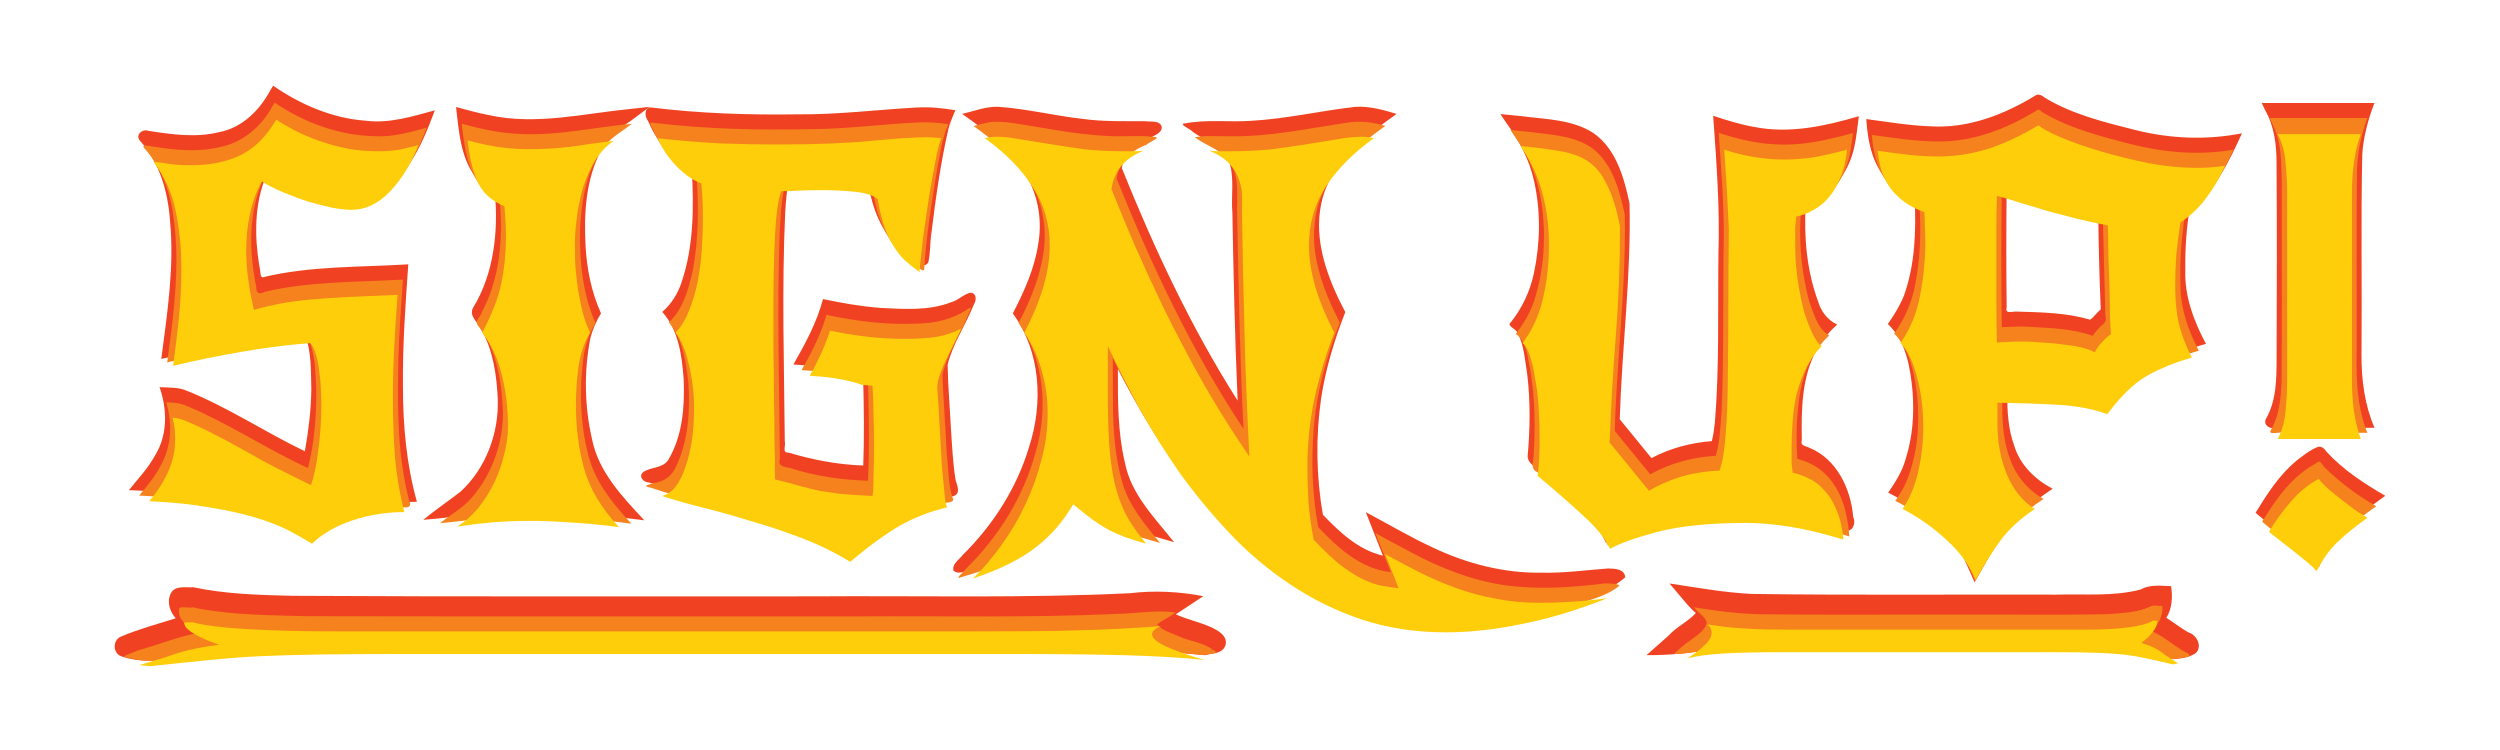<?xml version="1.0" encoding="UTF-8" standalone="no"?>
<!-- Created with Inkscape (http://www.inkscape.org/) -->

<svg
   width="1000"
   height="300"
   viewBox="0 0 264.583 79.375"
   version="1.1"
   id="svg5"
   xml:space="preserve"
   inkscape:version="1.2.2 (b0a8486541, 2022-12-01)"
   sodipodi:docname="signup.svg"
   inkscape:export-filename="ignite.jpg"
   inkscape:export-xdpi="103.68"
   inkscape:export-ydpi="103.68"
   xmlns:inkscape="http://www.inkscape.org/namespaces/inkscape"
   xmlns:sodipodi="http://sodipodi.sourceforge.net/DTD/sodipodi-0.dtd"
   xmlns="http://www.w3.org/2000/svg"
   xmlns:svg="http://www.w3.org/2000/svg"><sodipodi:namedview
     id="namedview7"
     pagecolor="#ffffff"
     bordercolor="#666666"
     borderopacity="1.0"
     inkscape:showpageshadow="2"
     inkscape:pageopacity="0.0"
     inkscape:pagecheckerboard="0"
     inkscape:deskcolor="#d1d1d1"
     inkscape:document-units="px"
     showgrid="false"
     inkscape:zoom="1.1893044"
     inkscape:cx="577.64858"
     inkscape:cy="201.37822"
     inkscape:window-width="1900"
     inkscape:window-height="1040"
     inkscape:window-x="10"
     inkscape:window-y="30"
     inkscape:window-maximized="1"
     inkscape:current-layer="layer1" /><defs
     id="defs2" /><g
     inkscape:label="Layer 1"
     inkscape:groupmode="layer"
     id="layer1"><path
       id="path7869"
       style="font-size:54.865px;font-family:'New Rocker';-inkscape-font-specification:'New Rocker';fill:#f04222;fill-opacity:1;stroke-width:0.265"
       d="m 239.724,11.656 c 0.968,1.687 1.209,3.648 1.209,5.562 0.05,6.879 0.041,13.76 0.008,20.64 -0.009,2.229 0.008,4.515 -1.153,6.516 -0.277,0.711 0.587,1.09 1.168,0.911 3.443,-0.02 6.901,5.97e-4 10.35,-0.007 -1.048,-2.421 -1.389,-5.054 -1.379,-7.707 0.064,-7.085 -0.075,-14.173 0.08,-21.256 0.116,-1.782 0.606,-3.647 1.285,-5.414 -3.974,0 -7.948,0 -11.922,0 0.118,0.251 0.236,0.503 0.354,0.754 z m 5.629,35.623 c -0.857,0.328 -1.62,0.936 -2.35,1.506 -1.792,1.512 -3.08,3.504 -4.289,5.486 2.228,1.928 4.796,3.486 6.684,5.785 0.912,-2.091 2.221,-4.051 4.099,-5.39 0.95,-0.773 1.963,-1.464 2.946,-2.194 -2.237,-1.293 -4.447,-2.739 -6.205,-4.647 -0.192,-0.3 -0.499,-0.604 -0.885,-0.546 z" /><path
       id="path7655"
       style="font-size:54.865px;font-family:'New Rocker';-inkscape-font-specification:'New Rocker';fill:#f6821d;fill-opacity:1;stroke-width:0.265"
       d="m 240.556,13.243 c 0.96,1.922 0.869,4.112 0.936,6.18 -0.02,6.975 0.04,13.951 -0.03,20.925 -0.057,1.724 -0.214,3.597 -1.118,5.158 -0.377,0.613 0.918,0.164 1.291,0.301 2.97,0 5.94,-10e-7 8.91,0 -1.062,-2.66 -1.198,-5.554 -1.135,-8.384 0.019,-6.456 -0.039,-12.913 0.029,-19.367 0.069,-1.901 0.438,-3.785 1.105,-5.568 -3.447,0 -6.895,0 -10.342,0 0.118,0.251 0.236,0.503 0.354,0.754 z m 4.553,35.799 c -2.533,1.353 -4.247,3.774 -5.701,6.174 1.937,1.671 4.167,3.025 5.859,4.967 0.826,-1.79 2.001,-3.423 3.585,-4.616 0.838,-0.713 1.743,-1.341 2.629,-1.992 -1.946,-1.115 -3.77,-2.465 -5.38,-4.025 -0.355,-0.274 -0.487,-1.035 -0.993,-0.508 z" /><path
       id="path7601"
       style="font-size:10.583px;line-height:1.25;font-family:'New Rocker';-inkscape-font-specification:'New Rocker';fill:#f04222;fill-opacity:1;stroke-width:0.265"
       d="m 20.304,62.16 c -0.77,0.023 -1.833,-0.199 -2.242,0.676 -0.426,0.864 -0.083,1.917 0.535,2.598 -1.934,0.607 -3.905,1.141 -5.773,1.928 -0.915,0.347 -0.917,1.781 0.021,2.098 2.051,0.707 4.254,0.479 6.359,0.168 5.898,-0.684 11.802,-0.914 17.738,-0.902 14.547,-0.09 29.094,-0.011 43.641,-0.043 12.532,0.015 25.065,-0.049 37.595,0.117 3.137,0.07 6.226,0.219 9.348,0.541 0.74,-0.21 1.891,-0.12 2.178,-1.08 0.251,-0.983 -0.834,-1.562 -1.583,-1.904 -1.194,-0.527 -2.493,-0.8 -3.687,-1.339 0.982,-0.625 1.94,-1.287 2.914,-1.926 -2.551,-0.485 -5.162,-0.619 -7.742,-0.312 C 108.433,63.33 97.243,63.033 86.061,63.115 67.711,63.1 49.36,63.166 31.011,63.057 27.441,62.97 23.913,62.888 20.404,62.14 l -0.098,0.019 z" /><path
       id="path7603"
       style="font-size:10.583px;line-height:1.25;font-family:'New Rocker';-inkscape-font-specification:'New Rocker';fill:#f04222;fill-opacity:1;stroke-width:0.265"
       d="m 177.606,62.837 c 0.601,0.706 1.169,1.444 1.872,2.041 -0.862,0.938 -2.049,1.457 -2.908,2.408 -0.772,0.683 -1.544,1.366 -2.315,2.049 2.398,0.028 4.783,-0.243 7.151,-0.616 6.969,-0.41 13.95,-0.134 20.925,-0.216 7.137,0.039 14.28,-0.129 21.413,0.159 1.963,0.171 3.935,0.634 5.922,1.086 0.93,-0.012 1.957,-0.087 2.739,-0.643 0.723,-0.74 0.041,-1.955 -0.802,-2.174 -0.805,-0.468 -1.548,-1.043 -2.332,-1.547 0.614,-0.985 0.686,-2.217 0.5,-3.35 -1.074,-0.03 -2.217,-0.21 -3.203,0.353 -2.91,0.766 -5.94,0.448 -8.908,0.545 -10.75,-0.033 -21.502,0.072 -32.251,-0.074 -2.93,-0.14 -5.824,-0.678 -8.724,-1.109 0.307,0.363 0.614,0.725 0.921,1.088 z" /><path
       id="path7380"
       style="font-size:10.583px;line-height:1.25;font-family:'New Rocker';-inkscape-font-specification:'New Rocker';fill:#f6821d;fill-opacity:1;stroke-width:0.265"
       d="m 20.406,64.275 c -0.438,0.154 -1.554,-0.288 -1.47,0.328 -0.036,1.274 1.285,1.874 2.254,2.346 -2.301,0.387 -4.459,1.318 -6.705,1.917 -0.297,0.223 -1.771,0.559 -1.16,0.695 1.35,0.376 2.756,0.511 4.14,0.251 4.613,-0.504 9.232,-0.963 13.863,-1.017 10.318,-0.2 20.639,-0.073 30.958,-0.109 16.865,0.017 33.73,-0.035 50.594,0.028 4.87,0.065 9.733,0.1 14.554,0.615 0.394,-0.165 1.884,-0.111 0.945,-0.542 -1.051,-0.817 -2.447,-0.896 -3.635,-1.449 -0.774,-0.36 -1.747,-0.566 -2.279,-1.27 0.612,-0.462 1.34,-0.787 1.969,-1.246 -2.049,-0.294 -4.143,0.112 -6.17,0.146 -9.093,0.421 -18.198,0.215 -27.297,0.266 -19.486,-0.013 -38.971,0.025 -58.457,-0.019 -3.797,-0.1 -7.555,-0.11 -11.299,-0.765 -0.271,-0.039 -0.533,-0.152 -0.804,-0.172 z" /><path
       id="path7382"
       style="font-size:10.583px;line-height:1.25;font-family:'New Rocker';-inkscape-font-specification:'New Rocker';fill:#f6821d;fill-opacity:1;stroke-width:0.265"
       d="m 227.664,64.149 c -1.44,0.712 -3.062,0.718 -4.582,0.848 -5.184,0.114 -10.372,0.02 -15.557,0.051 -7.23,-0.028 -14.46,0.059 -21.689,-0.051 -2.184,-0.069 -4.382,-0.374 -6.561,-0.723 0.419,0.553 1.137,0.927 1.363,1.601 -0.189,0.951 -1.173,1.426 -1.844,1.977 -0.621,0.368 -1.117,0.914 -1.669,1.38 1.751,-0.027 3.448,-0.555 5.202,-0.59 5.588,-0.266 11.184,-0.092 16.776,-0.142 7.541,0.029 15.083,-0.063 22.624,0.055 2.476,0.03 4.947,0.429 7.334,1.039 0.637,0.253 1.278,0.192 1.92,-9.45e-4 0.853,-0.065 1.021,-0.261 0.169,-0.653 -1.192,-0.667 -2.213,-1.652 -3.485,-2.154 0.735,-0.66 1.285,-1.604 1.182,-2.656 -0.386,0.029 -0.821,-0.125 -1.182,0.02 z" /><path
       id="path2632"
       style="font-size:54.865px;line-height:1.25;font-family:'New Rocker';-inkscape-font-specification:'New Rocker';fill:#f04222;fill-opacity:1;stroke-width:0.265"
       d="m 28.623,9.533 c -1.12,2.119 -2.999,3.995 -5.428,4.451 -2.44,0.609 -5.012,0.253 -7.515,-0.144 -0.617,-0.222 -1.355,0.417 -0.897,1.019 2.113,2.313 2.998,5.459 3.213,8.525 0.463,4.911 -0.295,9.736 -0.926,14.606 4.997,-1.216 10.049,-2.233 15.193,-2.678 0.713,1.931 0.628,3.881 0.686,5.896 -0.031,2.229 -0.298,4.366 -0.684,6.551 -4.299,-2.064 -8.292,-4.76 -12.746,-6.506 -0.847,-0.284 -1.754,-0.226 -2.633,-0.279 0.822,2.342 0.87,5.076 -0.48,7.236 -0.734,1.351 -1.808,2.47 -2.762,3.662 4.933,0.195 9.985,0.654 14.695,2.334 1.721,0.679 3.214,1.555 4.822,2.531 1.668,-1.764 3.929,-2.794 6.243,-3.25 1.58,-0.349 3.101,-0.354 4.72,-0.379 -1.102,-3.948 -1.478,-8.053 -1.477,-12.141 -0.05,-4.351 0.257,-8.658 0.565,-12.992 -5.152,0.32 -10.391,0.148 -15.438,1.379 -0.265,-0.027 -0.204,-0.824 -0.324,-1.181 -0.525,-3.194 -0.536,-6.592 0.736,-9.62 2.802,1.389 5.853,2.406 8.987,2.608 2.495,-1.5e-4 4.643,-1.655 5.996,-3.64 1.305,-1.754 2.084,-3.817 2.853,-5.844 -2.382,0.642 -4.813,1.417 -7.313,1.099 -3.543,-0.252 -6.901,-1.706 -9.803,-3.704 -0.095,0.153 -0.19,0.306 -0.285,0.459 z M 215.504,10.056 c -3.343,2.061 -7.231,3.576 -11.231,3.309 -2.292,-0.082 -4.485,-0.464 -6.761,-0.764 0.157,2.528 0.73,5.318 2.795,7.004 0.687,0.612 1.478,1.104 2.326,1.457 0.166,3.428 0.03,6.955 -1.117,10.188 -0.454,1.122 -1.038,2.063 -1.719,3.041 1.929,1.812 2.365,4.574 2.613,7.083 0.183,2.476 0.022,4.847 -0.738,7.243 -0.363,1.29 -1.088,2.425 -1.838,3.52 3.127,1.602 6.266,3.685 7.96,6.864 0.419,0.86 0.782,1.745 1.178,2.615 1.852,-3.183 3.494,-6.76 6.711,-8.812 0.516,-0.366 1.038,-0.724 1.557,-1.086 -1.867,-0.954 -3.474,-2.54 -4.08,-4.586 -0.616,-1.678 -0.75,-3.692 -0.719,-5.544 3.631,0.136 7.337,-0.018 10.797,1.31 0.467,0.004 0.68,-0.786 1.052,-1.108 1.419,-1.838 3.252,-3.41 5.468,-4.185 1.201,-0.501 2.46,-0.843 3.705,-1.217 -1.297,-2.417 -2.294,-5.086 -2.184,-7.87 -0.033,-2.172 0.122,-4.347 0.461,-6.493 2.728,-1.889 4.207,-4.983 5.533,-7.918 -3.757,0.741 -7.59,0.581 -11.282,-0.346 -3.284,-0.826 -6.722,-1.676 -9.593,-3.427 -0.237,-0.215 -0.574,-0.396 -0.895,-0.275 z m -72.045,1.25 c -3.693,0.413 -7.331,1.277 -11.053,1.479 -2.288,0.165 -4.701,-0.172 -7.009,0.279 -0.759,0.036 0.616,0.604 0.835,0.884 1.312,0.987 3.225,1.41 3.835,3.118 0.608,1.753 0.205,3.645 0.359,5.459 0.12,6.626 0.265,13.252 0.557,19.873 -4.93,-7.752 -8.838,-16.104 -12.26,-24.615 0.237,-1.476 1.495,-2.559 2.84,-3.043 0.448,-0.409 1.408,-0.569 1.389,-1.295 -0.171,-0.744 -1.136,-0.522 -1.716,-0.616 -2.233,-0.019 -4.449,0.063 -6.649,-0.247 -2.961,-0.327 -5.905,-1.067 -8.912,-1.279 -1.327,-0.06 -2.578,0.467 -3.853,0.749 2.243,1.576 4.57,3.332 6.133,5.529 1.76,2.318 2.425,5.351 1.928,8.206 -0.377,2.576 -1.477,5.043 -2.694,7.38 2.953,4.033 3.242,9.506 1.715,14.15 -1.287,4.321 -3.814,8.268 -7.051,11.453 -0.375,0.503 -1.109,0.894 -0.943,1.625 0.648,0.525 1.411,-0.087 2.109,-0.205 4.143,-1.258 8.2,-3.476 10.67,-7.142 0.284,-0.417 0.786,0.456 1.174,0.587 1.914,1.423 4.151,2.334 6.45,2.892 0.981,0.283 1.962,0.567 2.942,0.85 -2.04,-2.573 -4.55,-5.052 -5.198,-8.403 -0.778,-3.264 -0.749,-6.582 -0.747,-9.917 3.738,7.268 8.451,14.205 14.793,19.452 5.158,4.219 11.582,7.08 18.3,7.306 6.389,0.287 12.744,-1.193 18.676,-3.476 0.704,-0.309 1.351,-0.733 1.926,-1.244 -0.085,-0.907 -1.114,-0.911 -1.809,-0.932 -2.328,0.17 -4.659,0.501 -7.004,0.447 -4,0.066 -7.95,-0.951 -11.549,-2.66 -2.428,-1.128 -4.735,-2.494 -7.097,-3.749 0.605,1.536 1.21,3.073 1.814,4.609 -2.589,-0.617 -4.533,-2.44 -6.348,-4.328 -0.724,-4.063 -0.774,-8.283 -0.193,-12.316 0.471,-3.144 1.417,-6.219 2.557,-9.133 -1.835,-3.497 -3.396,-7.51 -2.535,-11.513 0.692,-3.359 3.254,-5.953 5.866,-7.926 0.688,-0.528 1.401,-1.023 2.099,-1.538 -1.411,-0.432 -2.854,-0.835 -4.346,-0.752 z m -76.643,0.213 c -5.039,0.489 -10.09,1.774 -15.129,0.653 -1.116,-0.213 -2.289,-0.548 -3.424,-0.848 0.31,2.678 0.494,5.654 2.351,7.78 0.5,0.537 1.107,0.971 1.761,1.3 0.367,4.099 -0.093,8.538 -2.297,12.15 -0.508,0.912 0.534,1.547 0.851,2.306 1.282,2.256 1.634,4.911 1.752,7.356 0.128,3.613 -1.255,7.354 -3.94,9.816 -1.306,1.008 -2.671,1.939 -3.951,2.984 4.116,-0.321 8.206,-1.116 12.351,-0.929 3.688,0.065 7.37,0.506 11.048,0.978 -2.324,-2.491 -4.859,-5.145 -5.537,-8.603 -0.791,-3.445 -0.852,-7.071 -0.2,-10.543 0.226,-0.977 0.63,-1.905 1.154,-2.759 -1.027,-2.277 -1.504,-4.718 -1.635,-7.142 -0.182,-3.403 0.017,-6.995 1.623,-10.071 0.661,-1.378 1.892,-2.304 3.126,-3.134 0.678,-0.502 1.355,-1.003 2.032,-1.505 -0.646,0.07 -1.292,0.139 -1.938,0.209 z m 30.24,-0.143 c -4.222,0.231 -8.39,0.764 -12.609,0.724 -5.217,0.077 -10.401,-0.086 -15.567,-0.731 -0.772,0.078 -0.634,1.028 -0.268,1.484 0.909,2.158 2.513,4.068 4.607,5.154 0.218,3.929 0.204,8.076 -1.091,11.877 -0.392,1.2 -1.083,2.297 -2.04,3.127 1.752,1.945 2.083,4.673 2.271,7.176 0.112,2.888 -0.127,5.959 -1.638,8.492 -0.621,0.935 -1.893,0.71 -2.697,1.322 -0.466,0.476 0.12,1.067 0.662,1.063 4.464,1.451 9.079,2.394 13.517,3.94 2.74,0.927 5.43,2.058 7.864,3.636 2.18,-1.828 4.542,-3.733 7.1,-4.916 1.206,-0.574 2.503,-0.921 3.789,-1.229 0.784,-0.346 0.286,-1.179 0.168,-1.765 -0.278,-1.73 -0.362,-3.562 -0.481,-5.359 -0.115,-2.269 -0.318,-4.531 -0.35,-6.79 0.566,-2.266 1.933,-4.216 2.78,-6.374 0.288,-0.423 0.289,-1.189 -0.336,-1.23 -0.75,0.14 -1.303,0.803 -2.054,1.001 -2.377,0.935 -5,0.732 -7.497,0.609 -2.049,-0.155 -4.076,-0.514 -6.086,-0.935 -0.648,2.468 -1.877,4.718 -3.129,6.922 2.121,0.162 4.175,0.264 6.164,0.798 0.43,0.264 1.408,0.042 1.218,0.733 0.078,3.053 0.121,6.109 0.008,9.162 -2.686,-0.088 -5.34,-0.599 -7.909,-1.366 -0.733,0.052 -0.254,-0.757 -0.394,-1.198 -0.071,-8.091 -0.331,-16.188 0.047,-24.274 0.062,-1.084 0.145,-2.184 0.385,-3.273 2.777,-0.054 5.625,-0.314 8.342,0.389 0.271,0.286 0.173,0.9 0.352,1.299 0.629,2.624 2.063,5.166 4.412,6.6 0.403,0.409 1.225,1.004 1.65,0.322 0.235,-1 0.169,-2.104 0.335,-3.14 0.455,-3.678 0.961,-7.362 1.792,-10.975 0.171,-0.688 0.476,-1.33 0.736,-1.987 -1.34,-0.22 -2.695,-0.369 -4.055,-0.287 z m 62.359,1.625 c 1.367,1.863 2.468,3.943 2.953,6.217 0.702,3.161 0.647,6.486 -0.02,9.648 -0.412,1.989 -1.3,3.854 -2.594,5.421 0.005,0.34 0.7,0.541 0.853,0.945 0.715,1.345 0.772,2.888 1.023,4.371 0.349,2.883 0.303,5.806 0.044,8.691 0.06,0.935 1.106,1.208 1.634,1.832 1.974,1.744 4.126,3.366 5.684,5.514 0.378,0.563 0.653,1.184 0.962,1.785 2.477,-1.468 5.303,-2.219 8.121,-2.691 3.662,-0.51 7.629,-0.658 11.324,-0.027 1.988,0.335 3.952,0.843 5.867,1.453 0.82,0.175 1.183,-0.81 0.863,-1.439 -0.241,-2.965 -1.724,-6.136 -4.616,-7.322 -0.387,-0.211 -1.01,-0.182 -0.822,-0.797 -0.054,-3.25 -0.024,-6.71 1.59,-9.629 0.543,-1.006 1.32,-1.854 2.154,-2.625 -1.023,-0.473 -1.716,-1.403 -2.029,-2.469 -1.198,-3.257 -1.498,-6.795 -1.305,-10.242 2.737,-0.848 4.6,-3.434 5.164,-6.162 0.227,-1.046 0.32,-2.116 0.461,-3.176 -3.577,1.051 -7.366,1.881 -11.089,1.13 -1.476,-0.254 -2.906,-0.711 -4.327,-1.175 0.352,4.87 0.717,9.713 0.558,14.599 -0.077,5.948 0.111,11.911 -0.375,17.846 -0.072,0.667 -0.157,1.336 -0.326,1.986 -2.218,0.17 -4.418,0.751 -6.387,1.795 -1.119,-1.37 -2.238,-2.741 -3.357,-4.111 0.228,-7.604 1.219,-15.211 1.037,-22.842 -0.58,-2.734 -1.414,-5.761 -3.828,-7.451 -2.256,-1.455 -5.045,-1.444 -7.618,-1.787 -0.74,-0.073 -1.481,-0.146 -2.222,-0.218 0.207,0.311 0.414,0.621 0.621,0.932 z m 53.02,7.023 c 3.165,0.98 6.413,1.968 9.629,2.574 0.035,3.375 0.124,6.779 0.264,10.139 -0.391,0.324 -0.744,0.833 -1.113,1.098 -2.489,-0.735 -5.118,-0.781 -7.692,-0.857 -0.474,-0.066 -1.378,0.337 -1.151,-0.459 -0.051,-4.17 -0.049,-8.341 -6.8e-4,-12.512 z" /><path
       id="path2801"
       style="font-size:54.865px;line-height:1.25;font-family:'New Rocker';-inkscape-font-specification:'New Rocker';fill:#f6821d;fill-opacity:1;stroke-width:0.265"
       d="m 28.789,11.324 c -1.147,2.084 -3.105,3.761 -5.474,4.233 -2.348,0.58 -4.781,0.333 -7.114,-0.046 -0.614,-0.083 -1.509,-0.333 -0.697,0.43 1.62,1.984 2.541,4.446 2.847,6.974 0.601,4.086 0.254,8.228 -0.242,12.295 -0.138,1.049 -0.277,2.098 -0.414,3.146 4.907,-1.192 9.893,-2.136 14.898,-2.551 0.81,1.683 0.787,3.623 0.88,5.451 0.024,2.779 -0.206,5.581 -0.878,8.281 -4.382,-2.003 -8.399,-4.733 -12.85,-6.583 -0.679,-0.298 -1.422,-0.358 -2.154,-0.366 0.681,2.223 0.561,4.724 -0.625,6.758 -0.584,1.144 -1.425,2.123 -2.243,3.103 4.703,0.213 9.462,0.744 13.91,2.363 1.574,0.589 3.012,1.473 4.455,2.322 2.475,-2.476 6.158,-3.405 9.5,-3.467 0.764,0.138 1.009,-0.128 0.67,-0.847 -1.244,-4.905 -1.193,-9.953 -1.095,-14.98 0.086,-2.754 0.29,-5.49 0.48,-8.249 -4.89,0.278 -9.856,0.166 -14.65,1.3 -0.611,0.325 -0.887,0.106 -0.88,-0.556 -0.767,-3.784 -0.85,-7.947 0.803,-11.455 2.543,1.354 5.324,2.303 8.176,2.72 2.015,0.372 4.101,-0.443 5.47,-1.935 1.704,-1.706 2.762,-3.916 3.592,-6.15 -1.846,0.493 -3.671,1.03 -5.564,0.894 -3.759,-0.076 -7.423,-1.45 -10.518,-3.544 -0.095,0.152 -0.19,0.305 -0.285,0.457 z m 186.674,0.424 c -3.186,1.927 -6.815,3.329 -10.591,3.219 -2.272,-0.017 -4.52,-0.387 -6.767,-0.69 0.168,2.19 0.771,4.531 2.544,5.982 0.726,0.651 1.579,1.162 2.497,1.493 0.173,2.8 0.092,5.6 -0.447,8.291 -0.323,1.897 -1.117,3.692 -2.23,5.256 1.699,1.73 2.119,4.249 2.432,6.556 0.282,3.104 0.056,6.179 -1.124,9.08 -0.304,0.738 -0.745,1.406 -1.184,2.069 2.803,1.437 5.479,3.367 7.233,6.025 0.5,0.772 0.82,1.638 1.204,2.469 1.33,-2.313 2.642,-4.859 4.564,-6.65 0.82,-0.77 1.75,-1.405 2.674,-2.041 -1.671,-0.96 -2.975,-2.504 -3.574,-4.342 -0.759,-2.03 -0.823,-4.222 -0.775,-6.363 3.462,0.149 7.013,-0.039 10.367,0.979 0.585,0.281 1.122,0.41 1.399,-0.308 1.442,-1.944 3.302,-3.638 5.605,-4.482 1.1,-0.498 2.262,-0.831 3.418,-1.173 -1.081,-2.087 -1.907,-4.349 -1.94,-6.726 -0.094,-2.547 0.07,-5.099 0.481,-7.614 2.466,-1.631 3.942,-4.311 5.123,-6.941 -3.71,0.66 -7.522,0.283 -11.149,-0.655 -3.055,-0.792 -6.172,-1.614 -8.918,-3.212 -0.302,-0.155 -0.512,-0.58 -0.842,-0.221 z m -110.324,1.146 c -0.721,0.034 -1.405,0.287 -2.104,0.447 2.206,1.554 4.408,3.411 5.799,5.67 1.635,2.397 2.042,5.495 1.518,8.249 -0.429,2.439 -1.412,4.741 -2.554,6.925 2.791,3.95 3.127,9.296 1.782,13.757 -1.265,4.644 -3.892,8.857 -7.316,12.218 -0.221,0.342 -1.431,1.307 -0.455,0.895 4.104,-1.136 8.223,-3.038 10.882,-6.49 0.365,-0.467 0.707,-0.952 1.019,-1.456 1.888,1.638 4.068,2.965 6.499,3.608 0.855,0.248 1.709,0.495 2.564,0.743 -1.647,-1.993 -3.39,-4.04 -4.053,-6.602 -1.172,-4.221 -0.898,-8.652 -0.949,-12.985 3.077,6.3 6.773,12.371 11.612,17.481 5.091,5.509 11.882,9.75 19.407,10.761 6.181,0.822 12.466,-0.29 18.346,-2.21 1.455,-0.549 3.041,-0.885 4.244,-1.924 0.003,-0.194 -1.088,-0.236 -1.515,-0.236 -3.415,0.427 -6.933,0.674 -10.407,0.222 -3.602,-0.505 -6.98,-1.822 -10.147,-3.528 -1.26,-0.649 -2.494,-1.346 -3.742,-2.017 0.542,1.377 1.085,2.754 1.627,4.131 -3.14,-0.322 -5.607,-2.561 -7.68,-4.758 -0.671,-3.532 -0.757,-7.194 -0.462,-10.736 0.351,-3.791 1.367,-7.424 2.742,-10.934 -1.258,-2.412 -2.316,-4.981 -2.648,-7.699 -0.208,-1.746 -0.052,-3.886 0.685,-5.645 1.306,-3.194 4.032,-5.506 6.782,-7.452 -1.332,-0.412 -2.733,-0.568 -4.114,-0.333 -4.115,0.614 -8.219,1.502 -12.37,1.427 -1.229,0.015 -2.453,-0.105 -3.674,0.096 1.143,0.913 2.708,1.25 3.582,2.494 1.253,1.627 0.793,3.763 0.899,5.661 0.134,7.574 0.286,15.149 0.665,22.716 -5.485,-8.272 -9.738,-17.294 -13.428,-26.488 0.215,-1.704 1.582,-3.006 3.141,-3.57 0.251,-0.273 1.719,-0.838 0.838,-0.84 -1.679,-0.209 -3.378,0.026 -5.067,-0.109 -3.491,-0.158 -6.927,-0.943 -10.349,-1.422 -0.531,-0.055 -1.066,-0.089 -1.6,-0.064 z m -8.068,0.07 c -3.753,0.175 -7.467,0.698 -11.214,0.7 -5.567,0.127 -11.147,0.001 -16.68,-0.662 -0.842,-0.251 0.072,0.765 0.124,1.159 0.934,1.934 2.468,3.646 4.43,4.565 0.235,3.287 0.193,6.714 -0.43,10.002 -0.455,1.925 -1.001,3.994 -2.506,5.387 1.482,1.775 1.789,4.175 2.061,6.391 0.197,2.957 0.006,6.203 -1.347,8.95 -0.399,0.885 -1.208,1.507 -2.174,1.639 -0.596,0.17 -1.552,0.335 -0.418,0.529 3.629,1.252 7.351,1.964 10.989,3.153 3.509,1.059 7.008,2.297 10.118,4.273 2.851,-2.395 5.906,-4.763 9.582,-5.699 0.393,-0.247 1.597,-0.049 1.191,-0.712 -0.465,-1.439 -0.384,-2.993 -0.59,-4.482 -0.136,-2.826 -0.355,-5.647 -0.469,-8.47 0.453,-2.159 1.761,-4.012 2.582,-6.037 0.158,-0.468 0.874,-1.547 -0.031,-0.853 -1.538,1.016 -3.373,1.423 -5.197,1.45 -3.233,0.157 -6.467,-0.256 -9.626,-0.923 -0.584,2.066 -1.572,3.987 -2.633,5.844 2.159,0.134 4.334,0.347 6.396,1.03 0.685,-0.105 0.669,0.406 0.655,0.961 0.088,3.239 0.127,6.483 -0.012,9.721 -2.809,-0.088 -5.551,-0.477 -8.232,-1.342 -0.597,-0.141 -1.374,-0.14 -1.099,-0.97 -0.074,-7.949 -0.315,-15.902 -0.027,-23.85 0.084,-1.678 0.132,-3.338 0.552,-5.019 2.845,-0.076 5.685,-0.287 8.477,0.261 0.414,0.131 1.015,0.224 0.937,0.792 0.489,2.695 1.664,5.442 4.006,7.025 0.401,0.168 1.168,1.113 1.322,0.757 0.196,-3.413 0.762,-6.915 1.322,-10.344 0.342,-1.694 0.518,-3.447 1.234,-5.04 -1.09,-0.187 -2.191,-0.245 -3.295,-0.186 z m -48.111,0.893 c 0.235,1.935 0.575,3.986 1.745,5.597 0.564,0.73 1.335,1.287 2.173,1.663 0.373,3.978 0.07,8.237 -1.85,11.858 -0.087,0.465 -0.851,1.024 -0.449,1.472 2.02,2.558 2.523,5.941 2.648,9.107 0.05,3.299 -1.147,6.631 -3.304,9.13 -0.95,1.092 -2.242,1.786 -3.356,2.689 3.046,-0.271 6.073,-0.825 9.143,-0.769 3.721,-0.017 7.413,0.333 11.117,0.819 -2.011,-2.149 -3.961,-4.546 -4.618,-7.486 -0.792,-3.078 -0.901,-6.569 -0.496,-9.828 0.161,-1.378 0.583,-2.735 1.307,-3.924 -1.38,-3.116 -1.697,-6.593 -1.635,-9.967 0.176,-3.147 0.7,-6.529 2.806,-9.008 0.775,-0.841 1.793,-1.4 2.682,-2.108 -3.846,0.354 -7.652,1.232 -11.533,1.09 -2.197,-0.045 -4.356,-0.512 -6.465,-1.1 0.028,0.255 0.056,0.509 0.084,0.764 z M 160.477,14.695 c 1.425,1.977 2.279,4.379 2.644,6.637 0.536,3.494 0.328,7.142 -0.757,10.513 -0.433,1.27 -1.118,2.437 -1.943,3.49 1.157,0.831 1.236,2.405 1.51,3.686 0.544,3.096 0.57,6.27 0.365,9.4 -0.076,0.595 -0.296,1.247 0.396,1.537 2.128,1.852 4.338,3.579 6.202,5.703 0.536,0.629 0.934,1.356 1.291,2.098 2.02,-1.178 4.259,-1.742 6.536,-2.277 3.387,-0.625 6.777,-0.779 10.208,-0.571 3.02,0.246 5.93,1.004 8.789,1.861 -0.177,-2.466 -0.829,-5.111 -2.764,-6.804 -0.769,-0.71 -1.755,-1.131 -2.748,-1.421 -0.143,-2.418 -0.077,-4.875 0.345,-7.266 0.434,-2.165 1.405,-4.26 3.036,-5.783 -1.32,-0.772 -1.648,-2.404 -2.15,-3.732 -0.806,-3.084 -1.085,-6.299 -0.84,-9.475 2.27,-0.58 4.039,-2.433 4.774,-4.624 0.463,-1.143 0.585,-2.378 0.735,-3.591 -2.76,0.77 -5.636,1.425 -8.548,1.175 -1.815,-0.097 -3.827,-0.585 -5.663,-1.198 0.292,4.319 0.657,8.623 0.509,12.96 -0.05,5.446 0.033,10.897 -0.195,16.339 -0.124,1.591 -0.165,3.306 -0.617,4.889 -2.421,0.132 -4.827,0.768 -6.943,1.963 -1.253,-1.533 -2.507,-3.065 -3.76,-4.598 0.163,-5.295 0.661,-10.552 0.935,-15.849 0.093,-2.35 0.187,-4.711 0.123,-7.058 -0.51,-2.405 -1.191,-5.003 -3.072,-6.719 -1.907,-1.634 -4.553,-1.679 -6.916,-2.009 -0.701,-0.069 -1.402,-0.138 -2.104,-0.207 0.207,0.31 0.414,0.62 0.621,0.93 z m 52.115,5.881 c 3.28,1.037 6.589,2 9.969,2.656 0.067,3.395 0.17,6.79 0.264,10.184 0.185,0.521 -0.104,0.818 -0.492,1.105 -0.304,0.321 -0.622,0.636 -0.848,1.02 -2.231,-0.799 -4.647,-0.816 -6.986,-0.969 -0.883,-0.05 -1.763,0.039 -2.645,0.055 -0.066,-4.753 -0.068,-9.509 -0.004,-14.262 0.247,0.07 0.495,0.141 0.742,0.211 z" /><path
       d="m 27.702,19.191 q -0.878,1.646 -1.262,3.511 -0.384,1.811 -0.384,3.731 0,1.591 0.219,3.182 0.219,1.591 0.604,3.182 1.317,-0.384 2.743,-0.658 1.481,-0.274 3.237,-0.439 1.811,-0.165 4.06,-0.274 2.249,-0.11 5.157,-0.219 -0.165,2.195 -0.329,5.048 -0.165,2.853 -0.165,6.035 0,3.018 0.219,6.09 0.274,3.018 0.988,5.816 -2.853,0 -5.487,0.878 -2.634,0.878 -4.28,2.469 -1.152,-0.713 -2.634,-1.481 -1.427,-0.713 -3.457,-1.317 -2.03,-0.604 -4.773,-1.042 -2.688,-0.494 -6.364,-0.658 1.262,-1.481 1.975,-3.072 0.768,-1.646 0.768,-3.457 0,-0.604 -0.055,-1.152 -0.055,-0.549 -0.219,-1.152 0.768,0 2.14,0.658 1.372,0.604 3.237,1.591 1.865,0.988 4.17,2.304 2.359,1.262 5.102,2.579 0.494,-1.372 0.768,-3.676 0.329,-2.359 0.329,-4.828 0,-2.14 -0.274,-3.95 -0.274,-1.811 -0.878,-2.579 -1.481,0.11 -3.292,0.329 -1.811,0.219 -3.731,0.549 -1.92,0.329 -3.841,0.713 -1.92,0.384 -3.676,0.823 0.329,-2.304 0.604,-4.938 0.274,-2.634 0.274,-5.432 0,-3.127 -0.604,-6.035 -0.604,-2.908 -2.359,-5.212 0.549,0.055 1.536,0.219 0.988,0.165 2.414,0.165 3.127,0 5.322,-1.097 2.195,-1.097 3.731,-3.731 0.823,0.549 1.975,1.152 1.207,0.604 2.579,1.097 1.427,0.494 3.018,0.823 1.591,0.274 3.292,0.274 1.097,0 2.14,-0.165 1.042,-0.219 2.03,-0.494 -1.097,2.908 -2.963,4.883 -1.865,1.975 -4.115,1.975 -0.768,0 -2.03,-0.219 -1.207,-0.274 -2.579,-0.658 -1.317,-0.439 -2.634,-0.988 -1.317,-0.549 -2.249,-1.152 z"
       id="path8043"
       style="font-size:54.865px;line-height:1.25;font-family:'New Rocker';-inkscape-font-specification:'New Rocker';fill:#fece0b;stroke-width:0.265" /><path
       d="m 64.956,14.912 q -1.152,0.768 -1.975,2.085 -0.768,1.262 -1.262,2.798 -0.439,1.481 -0.658,3.127 -0.219,1.591 -0.219,3.072 0,1.042 0.055,2.249 0.11,1.152 0.274,2.414 0.219,1.207 0.494,2.414 0.329,1.152 0.768,2.14 -0.878,1.481 -1.207,3.566 -0.274,2.085 -0.274,4.17 0,3.511 0.878,6.694 0.878,3.127 3.676,6.145 -2.963,-0.384 -5.212,-0.494 -2.195,-0.165 -4.005,-0.165 -2.469,0 -4.28,0.165 -1.811,0.165 -3.621,0.439 1.152,-0.713 2.14,-1.865 0.988,-1.207 1.701,-2.634 0.713,-1.427 1.097,-3.018 0.439,-1.591 0.439,-3.127 0,-2.798 -0.658,-5.432 -0.658,-2.688 -2.085,-4.444 1.536,-2.853 2.03,-5.212 0.494,-2.359 0.494,-4.883 0,-1.536 -0.165,-3.292 -2.14,-0.878 -2.908,-2.743 -0.768,-1.92 -0.988,-4.225 1.811,0.494 3.347,0.713 1.591,0.219 3.018,0.219 2.524,0 4.664,-0.274 2.14,-0.329 4.444,-0.604 z"
       id="path8045"
       style="font-size:54.865px;line-height:1.25;font-family:'New Rocker';-inkscape-font-specification:'New Rocker';fill:#fece0b;stroke-width:0.265" /><path
       d="m 97.327,28.793 q -1.097,-0.768 -1.865,-1.536 -0.713,-0.823 -1.207,-1.756 -0.494,-0.933 -0.823,-2.03 -0.329,-1.097 -0.549,-2.414 -0.768,-0.604 -2.469,-0.768 -1.701,-0.165 -3.457,-0.165 -1.427,0 -2.469,0.055 -1.042,0.055 -1.811,0.055 -0.494,1.372 -0.658,4.718 -0.165,3.292 -0.165,7.571 0,2.304 0,4.718 0.055,2.414 0.055,4.773 0.055,2.359 0.055,4.609 0.055,2.195 0.055,4.115 1.646,0.384 2.688,0.713 1.042,0.274 2.03,0.494 0.988,0.165 2.249,0.329 1.262,0.11 3.347,0.219 0.11,-0.439 0.11,-1.865 0.055,-1.481 0.055,-3.402 0,-2.14 -0.055,-3.566 0,-1.427 -0.11,-2.853 -0.713,0 -1.207,-0.11 -0.439,-0.165 -1.097,-0.329 -0.604,-0.165 -1.646,-0.329 -0.988,-0.165 -2.688,-0.274 0.219,-0.384 0.549,-0.988 0.329,-0.658 0.658,-1.372 0.329,-0.713 0.549,-1.317 0.274,-0.658 0.384,-1.097 2.085,0.439 4.06,0.658 2.03,0.219 3.841,0.219 1.865,0 3.402,-0.219 1.536,-0.274 2.579,-0.878 -0.165,0.439 -0.604,1.262 -0.384,0.768 -0.823,1.701 -0.439,0.878 -0.768,1.756 -0.329,0.878 -0.329,1.536 0.165,2.304 0.274,4.444 0.11,2.14 0.219,3.895 0.165,1.701 0.274,2.853 0.11,1.152 0.274,1.481 -2.579,0.604 -4.883,1.865 -2.304,1.317 -5.377,3.895 -2.414,-1.481 -5.157,-2.524 -2.743,-1.042 -5.432,-1.811 -2.634,-0.823 -5.102,-1.427 -2.414,-0.604 -4.225,-1.207 0.878,-0.219 1.481,-1.042 0.658,-0.878 1.042,-2.14 0.439,-1.262 0.658,-2.798 0.219,-1.591 0.219,-3.182 0,-2.469 -0.549,-4.718 -0.494,-2.249 -1.427,-3.402 0.878,-0.878 1.427,-2.304 0.604,-1.481 0.933,-3.127 0.329,-1.701 0.439,-3.457 0.11,-1.756 0.11,-3.292 0,-1.262 -0.055,-2.195 -0.055,-0.933 -0.11,-1.427 -1.262,-0.439 -2.634,-1.811 -1.317,-1.372 -1.975,-2.963 3.511,0.384 6.639,0.549 3.182,0.11 5.98,0.11 6.09,0 9.986,-0.384 3.895,-0.384 6.035,-0.384 0.439,0 0.768,0.055 0.329,0 0.604,0.055 -0.219,0.494 -0.494,1.701 -0.219,1.152 -0.494,2.634 -0.274,1.427 -0.494,3.072 -0.219,1.591 -0.439,3.018 -0.165,1.372 -0.274,2.414 -0.11,1.042 -0.11,1.317 z"
       id="path8047"
       style="font-size:54.865px;line-height:1.25;font-family:'New Rocker';-inkscape-font-specification:'New Rocker';fill:#fece0b;stroke-width:0.265" /><path
       d="m 132.221,48.325 q -0.274,-5.432 -0.439,-10.424 -0.11,-4.993 -0.219,-8.833 -0.055,-3.841 -0.11,-6.145 0,-2.304 0,-2.359 -0.274,-3.347 -3.457,-4.609 0.549,0.055 1.042,0.055 0.549,0 1.097,0 2.469,0 4.499,-0.219 2.085,-0.274 3.786,-0.549 1.701,-0.274 3.072,-0.494 1.427,-0.274 2.634,-0.274 0.658,0 1.262,0.165 -3.292,2.359 -5.102,5.157 -1.756,2.743 -1.756,6.2 0,4.06 2.688,9.217 -1.262,3.182 -2.085,6.858 -0.768,3.676 -0.768,7.352 0,1.591 0.11,3.676 0.165,2.03 0.549,4.005 1.646,1.756 2.908,2.743 1.317,0.988 2.359,1.481 1.042,0.494 1.92,0.658 0.933,0.165 1.811,0.274 l -1.427,-3.621 q 1.865,1.042 3.731,1.975 1.865,0.933 3.841,1.646 1.975,0.713 4.115,1.097 2.195,0.439 4.664,0.439 1.646,0 3.402,-0.11 1.811,-0.11 3.786,-0.384 -4.828,1.92 -9.108,2.743 -4.225,0.878 -8.01,0.878 -4.828,0 -8.943,-1.372 -4.06,-1.372 -7.571,-3.731 -3.457,-2.304 -6.364,-5.377 -2.853,-3.018 -5.267,-6.364 -2.359,-3.402 -4.279,-6.858 -1.865,-3.457 -3.347,-6.584 v 5.596 q 0,3.402 0.219,5.706 0.219,2.304 0.713,4.005 0.494,1.701 1.262,3.018 0.768,1.262 1.865,2.579 -1.207,-0.329 -2.14,-0.658 -0.878,-0.329 -1.756,-0.768 -0.823,-0.439 -1.756,-1.097 -0.878,-0.658 -2.085,-1.646 -1.481,2.634 -3.95,4.554 -2.469,1.92 -6.639,3.292 1.646,-1.591 3.072,-3.621 1.427,-1.975 2.469,-4.225 1.097,-2.304 1.701,-4.718 0.658,-2.414 0.658,-4.883 0,-2.304 -0.604,-4.444 -0.549,-2.14 -1.865,-4.115 2.688,-5.157 2.688,-9.217 0,-3.457 -1.811,-6.2 -1.756,-2.798 -5.048,-5.157 0.549,-0.165 1.262,-0.165 1.097,0 2.469,0.274 1.427,0.219 3.072,0.494 1.701,0.274 3.621,0.549 1.975,0.219 4.225,0.219 0.549,0 1.042,0 0.549,0 1.097,-0.055 -2.963,1.152 -3.402,4.06 0.988,2.469 2.359,5.706 1.427,3.237 3.127,6.803 1.756,3.566 3.786,7.242 2.03,3.621 4.225,6.913 z"
       id="path8049"
       style="font-size:54.865px;line-height:1.25;font-family:'New Rocker';-inkscape-font-specification:'New Rocker';fill:#fece0b;stroke-width:0.265" /><path
       d="m 189.994,26.104 q 0,1.811 0.274,3.621 0.274,1.756 0.658,3.237 0.439,1.427 0.933,2.414 0.494,0.988 0.933,1.262 -0.988,0.988 -1.646,2.304 -0.604,1.262 -0.988,2.688 -0.329,1.427 -0.439,2.963 -0.11,1.481 -0.11,2.908 0,0.823 0,1.481 0.055,0.604 0.11,1.042 0.933,0.219 1.811,0.658 0.878,0.439 1.591,1.262 0.768,0.823 1.262,2.085 0.549,1.262 0.713,3.072 -3.292,-0.988 -5.761,-1.372 -2.469,-0.384 -4.554,-0.384 -5.651,0 -9.327,0.933 -3.676,0.988 -5.048,1.811 -0.768,-1.646 -2.908,-3.566 -2.14,-1.975 -4.773,-4.17 0.11,-0.768 0.165,-1.811 0.055,-1.097 0.055,-1.865 0,-1.865 -0.11,-3.566 -0.11,-1.756 -0.384,-3.127 -0.219,-1.427 -0.549,-2.359 -0.329,-0.988 -0.768,-1.317 1.481,-1.92 2.14,-4.609 0.658,-2.743 0.658,-5.871 0,-2.853 -0.713,-5.432 -0.658,-2.579 -2.304,-4.938 2.469,0.219 4.225,0.549 1.756,0.274 2.963,1.097 1.207,0.823 1.975,2.469 0.823,1.591 1.372,4.389 0,5.98 -0.439,11.522 -0.439,5.541 -0.658,11.357 l 4.17,5.102 q 1.317,-0.823 3.182,-1.427 1.92,-0.604 4.279,-0.713 0.494,-1.372 0.658,-4.005 0.219,-2.634 0.219,-6.035 0.055,-3.402 0.055,-7.352 0,-3.95 0.055,-8.065 -0.165,-4.005 -0.494,-8.504 3.182,1.042 6.364,1.042 1.427,0 3.018,-0.219 1.591,-0.274 3.621,-0.823 -0.165,1.701 -0.713,2.963 -0.494,1.262 -1.262,2.14 -0.713,0.823 -1.646,1.317 -0.878,0.494 -1.756,0.658 -0.055,0.439 -0.11,1.152 0,0.713 0,2.03 z"
       id="path8051"
       style="font-size:54.865px;line-height:1.25;font-family:'New Rocker';-inkscape-font-specification:'New Rocker';fill:#fece0b;stroke-width:0.265" /><path
       d="m 223.023,43.826 q -2.304,-0.823 -5.267,-0.988 -2.908,-0.165 -6.364,-0.219 v 2.249 q 0,2.853 0.988,5.322 1.042,2.469 2.963,3.676 -2.359,1.591 -3.676,3.402 -1.317,1.811 -2.579,4.115 -0.933,-2.304 -3.127,-4.28 -2.14,-1.975 -4.609,-3.237 1.097,-1.591 1.646,-3.895 0.549,-2.359 0.549,-4.828 0,-2.798 -0.658,-5.212 -0.604,-2.414 -1.756,-3.621 1.591,-2.304 2.085,-5.102 0.549,-2.853 0.549,-5.706 0,-0.768 -0.055,-1.536 0,-0.768 -0.055,-1.536 -1.92,-0.604 -3.292,-2.14 -1.372,-1.536 -1.646,-4.334 1.865,0.274 3.402,0.439 1.536,0.165 2.963,0.165 2.579,0 4.993,-0.713 2.469,-0.713 5.651,-2.579 0.604,0.494 2.359,1.262 1.811,0.768 4.225,1.481 2.414,0.713 5.102,1.262 2.688,0.494 5.102,0.494 0.768,0 1.481,-0.055 0.713,-0.055 1.481,-0.165 -0.274,0.604 -0.713,1.427 -0.439,0.823 -1.042,1.646 -0.549,0.823 -1.317,1.591 -0.768,0.768 -1.646,1.317 -0.274,1.756 -0.439,3.457 -0.11,1.701 -0.11,3.292 0,2.304 0.384,3.95 0.384,1.646 1.372,3.621 -1.756,0.494 -3.072,1.097 -1.317,0.549 -2.359,1.262 -0.988,0.713 -1.865,1.646 -0.823,0.878 -1.646,1.975 z m 0.384,-8.449 q -0.055,-0.768 -0.11,-2.195 0,-1.427 -0.055,-3.072 -0.055,-1.646 -0.11,-3.292 0,-1.701 -0.055,-2.963 -1.756,-0.329 -3.292,-0.713 -1.536,-0.384 -2.963,-0.768 -1.372,-0.439 -2.743,-0.823 -1.317,-0.439 -2.743,-0.823 -0.055,1.811 -0.055,3.566 0,1.756 0,3.457 0,2.304 0,4.389 0,2.03 0.055,4.115 0.549,-0.055 1.152,-0.055 0.658,-0.055 1.372,-0.055 1.097,0 2.304,0.11 1.207,0.055 2.304,0.219 1.097,0.11 1.92,0.329 0.878,0.219 1.317,0.494 0.274,-0.604 0.768,-1.097 0.494,-0.549 0.933,-0.823 z"
       id="path8053"
       style="font-size:54.865px;line-height:1.25;font-family:'New Rocker';-inkscape-font-specification:'New Rocker';fill:#fece0b;stroke-width:0.265" /><path
       d="m 241.068,46.459 q 0.713,-1.427 0.823,-3.018 0.165,-1.646 0.165,-3.182 V 20.398 q 0,-1.536 -0.165,-3.127 -0.11,-1.646 -0.823,-3.072 h 8.778 q -0.494,1.372 -0.713,2.963 -0.219,1.536 -0.219,3.182 v 19.971 q 0,1.646 0.219,3.237 0.219,1.536 0.713,2.908 z m -0.933,9.821 q 0.933,-1.591 2.249,-3.127 1.372,-1.591 3.018,-2.469 0.329,0.439 0.988,1.042 0.713,0.604 1.481,1.207 0.823,0.604 1.536,1.152 0.768,0.494 1.152,0.713 -1.865,1.317 -3.182,2.579 -1.262,1.207 -2.195,3.072 -0.329,-0.384 -1.042,-0.988 -0.658,-0.549 -1.427,-1.152 -0.768,-0.604 -1.481,-1.152 -0.713,-0.549 -1.097,-0.878 z"
       id="path8055"
       style="font-size:54.865px;line-height:1.25;font-family:'New Rocker';-inkscape-font-specification:'New Rocker';fill:#fece0b;stroke-width:0.265" /><path
       d="m 20.416,65.863 q 1.721,0.479 5.691,0.718 3.97,0.239 9.264,0.239 h 67.895 q 3.309,0 5.956,-0.018 2.647,-0.018 4.897,-0.092 2.25,-0.055 4.368,-0.166 2.118,-0.11 4.368,-0.276 -0.926,0.368 -0.926,0.865 0,0.608 1.456,1.271 1.456,0.681 4.103,1.455 -3.176,-0.368 -8.47,-0.516 -5.294,-0.129 -12.176,-0.129 H 42.783 q -5.426,0 -9,0.055 -3.573,0.055 -6.353,0.184 -2.779,0.147 -5.294,0.405 -2.647,0.258 -6.22,0.644 l -1.191,-0.11 q 1.721,-0.497 2.779,-0.829 0.926,-0.331 1.721,-0.571 0.794,-0.221 1.721,-0.405 0.794,-0.166 2.25,-0.35 -1.588,-0.534 -2.647,-1.16 -1.059,-0.608 -1.059,-1.197 z"
       id="path7374"
       style="font-size:10.583px;line-height:1.25;font-family:'New Rocker';-inkscape-font-specification:'New Rocker';fill:#fece0b;stroke-width:0.265" /><path
       d="m 227.892,65.678 q -0.792,0.479 -2.621,0.718 -1.828,0.239 -4.266,0.239 h -31.267 q -1.524,0 -2.743,-0.018 -1.219,-0.018 -2.255,-0.092 -1.036,-0.055 -2.011,-0.166 -0.975,-0.11 -2.011,-0.276 0.427,0.368 0.427,0.865 0,0.608 -0.67,1.271 -0.67,0.681 -1.889,1.455 1.463,-0.368 3.901,-0.516 2.438,-0.129 5.607,-0.129 h 29.499 q 2.499,0 4.144,0.055 1.646,0.055 2.926,0.184 1.28,0.147 2.438,0.405 1.219,0.258 2.865,0.644 l 0.549,-0.11 q -0.792,-0.497 -1.28,-0.829 -0.427,-0.331 -0.792,-0.571 -0.366,-0.221 -0.792,-0.405 -0.366,-0.166 -1.036,-0.35 0.731,-0.534 1.219,-1.16 0.488,-0.608 0.488,-1.197 z"
       id="path7378"
       style="font-size:10.583px;line-height:1.25;font-family:'New Rocker';-inkscape-font-specification:'New Rocker';fill:#fece0b;stroke-width:0.265" /></g></svg>

